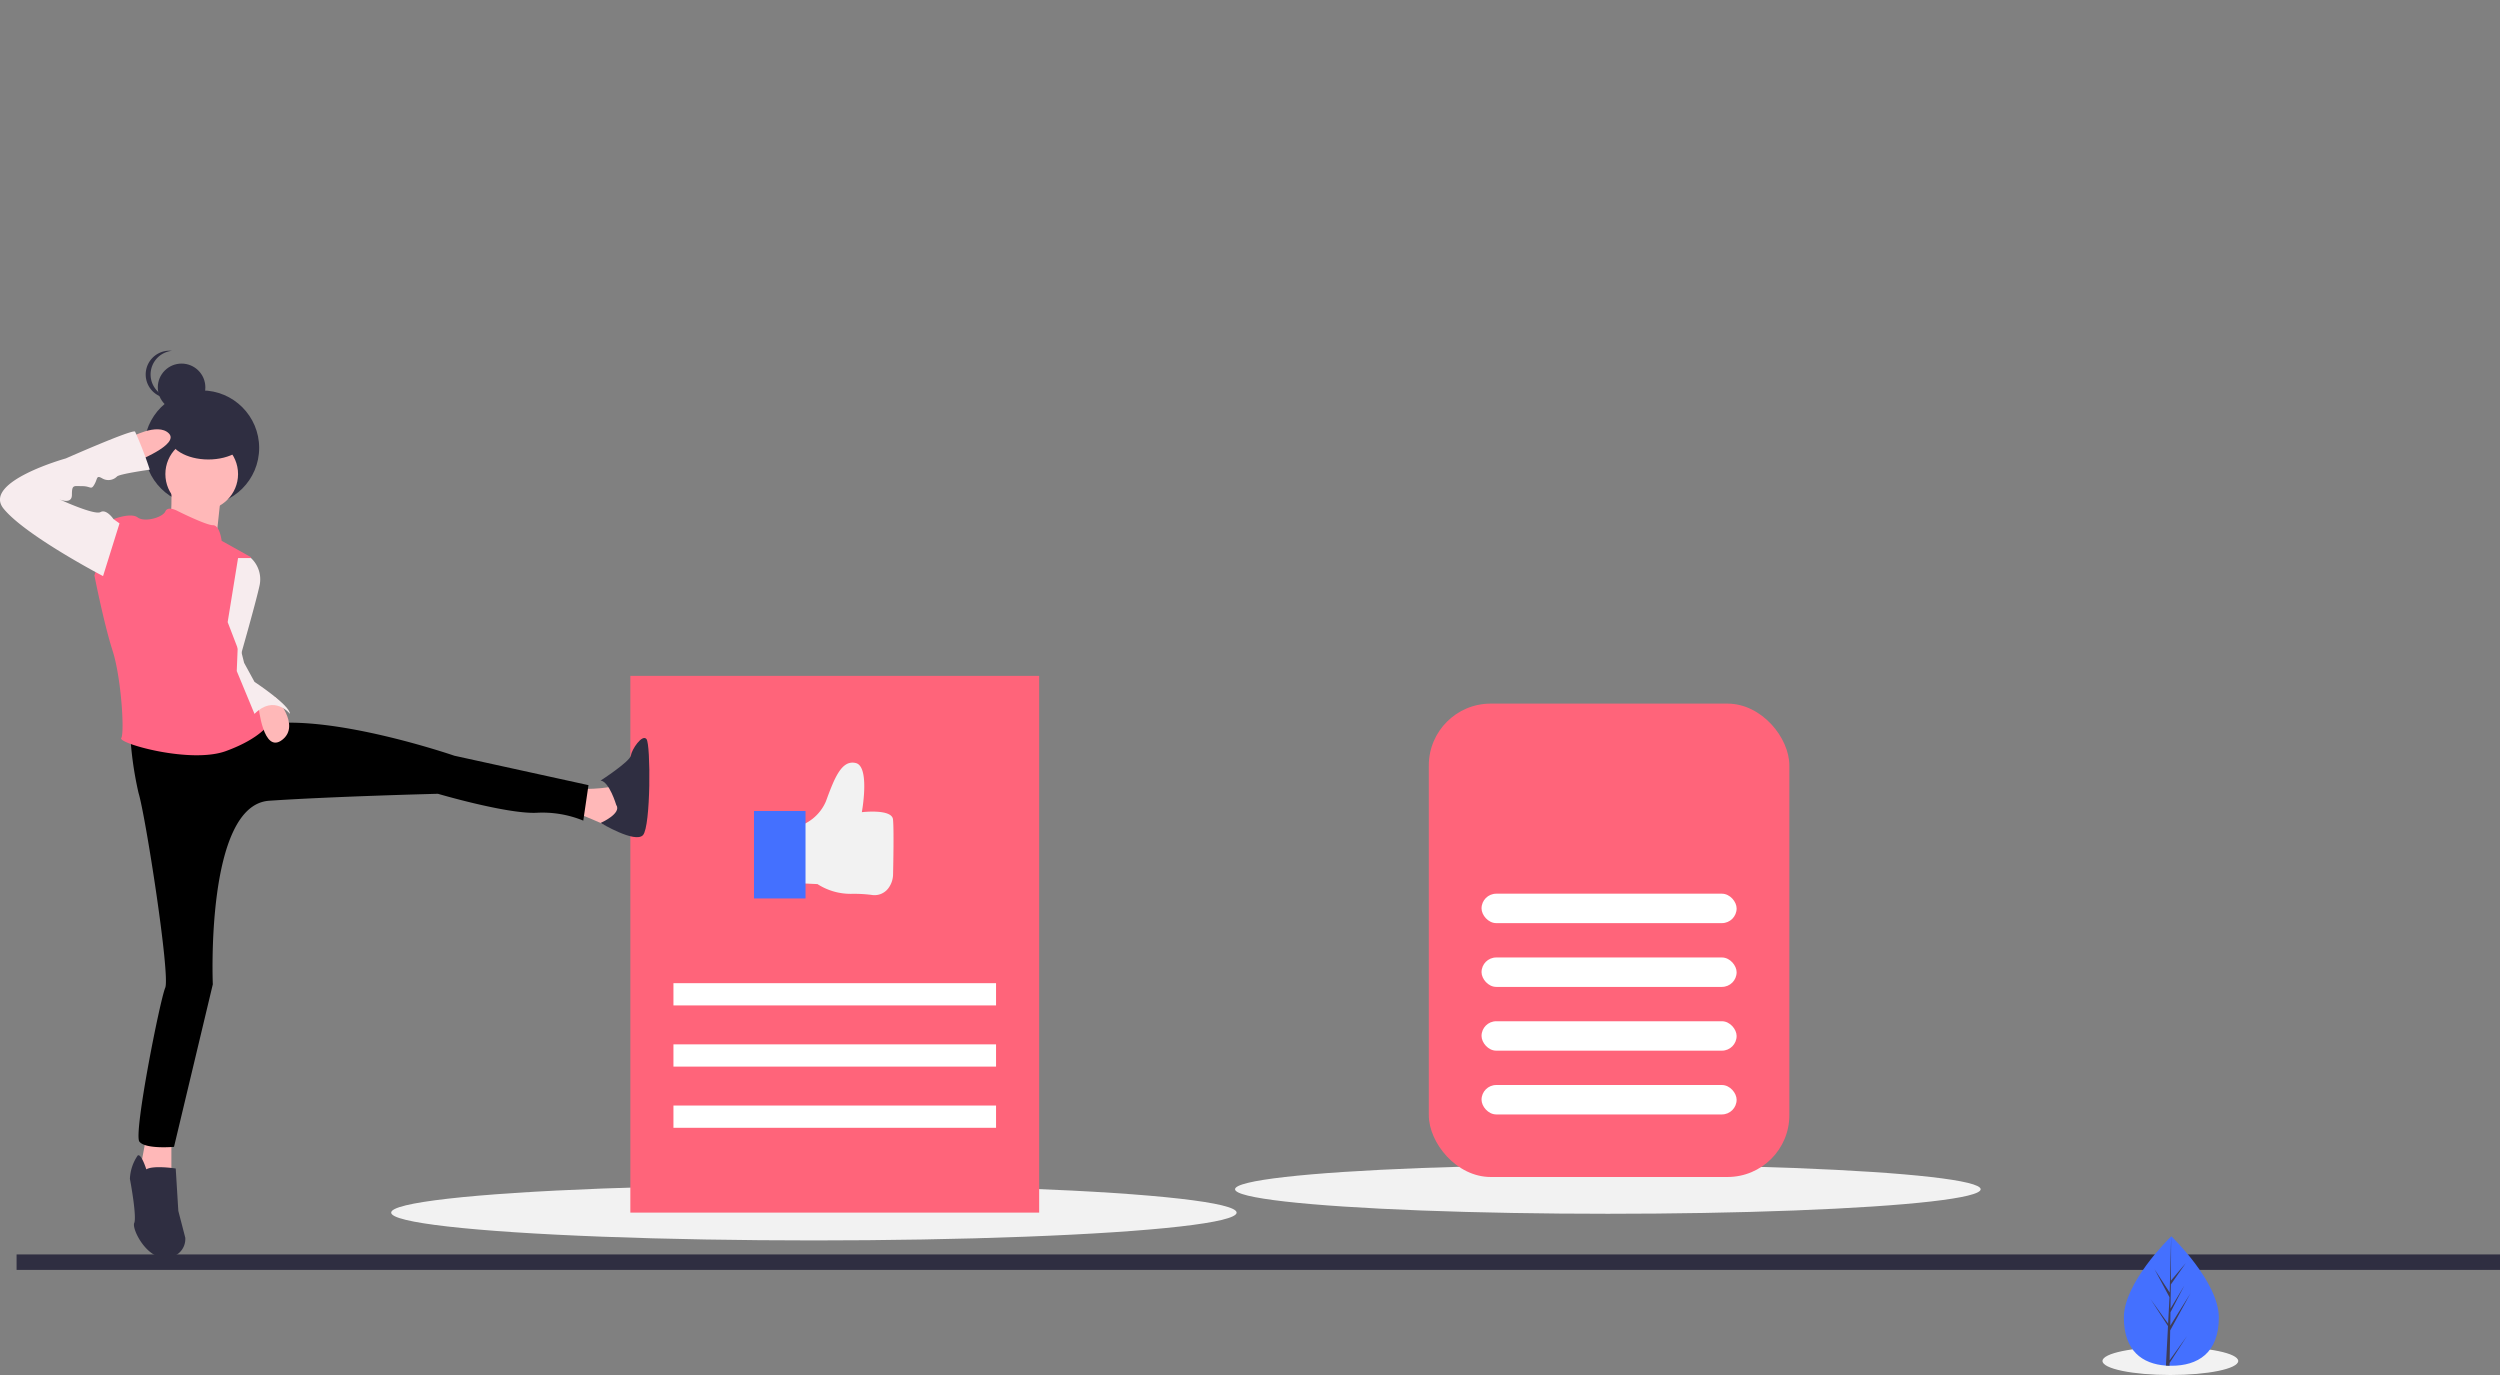 <svg xmlns="http://www.w3.org/2000/svg" id="end_time_illust" width="323.401" height="177.871" viewBox="0 0 323.401 177.871">
    <rect x="0" y="0" width="323.401" height="177.871" fill="#808080" stroke="none"/>
    <defs>
        <style>
            .cls-1{fill:#f2f2f2}.cls-2{fill:#ff647a}.cls-3{fill:#fff}.cls-4{fill:#4470ff}.cls-10,.cls-5{fill:none}.cls-5{stroke:#2f2e41;stroke-miterlimit:10;stroke-width:2px}.cls-6{fill:#2f2e41}.cls-7{fill:#ffb8b8}.cls-8{fill:#ff6584}.cls-9{fill:#f7ecee}.cls-10{stroke:#e7e7e7}.cls-11{fill:#3f3d56}
        </style>
    </defs>
    <g id="그룹_82" data-name="그룹 82" transform="translate(50.602 87.43)">
        <ellipse id="타원_121" cx="54.684" cy="3.598" class="cls-1" data-name="타원 121" rx="54.684" ry="3.598" transform="translate(0 65.836)"/>
        <path id="패스_950" d="M0 0h52.885v69.434H0z" class="cls-2" data-name="패스 950" transform="translate(30.94)"/>
        <path id="사각형_604" d="M0 0h41.732v2.878H0z" class="cls-3" data-name="사각형 604" transform="translate(36.515 39.754)"/>
        <path id="사각형_605" d="M0 0h41.732v2.878H0z" class="cls-3" data-name="사각형 605" transform="translate(36.515 47.668)"/>
        <path id="사각형_606" d="M0 0h41.732v2.878H0z" class="cls-3" data-name="사각형 606" transform="translate(36.515 55.583)"/>
        <path id="패스_858" d="M240.5 373.557a5.754 5.754 0 0 0 4.34-3.41c1.085-2.945 2.015-5.425 3.875-4.96s.775 6.355.775 6.355 3.875-.465 4.03.93c.128 1.155.044 5.6.011 7.1a3.067 3.067 0 0 1-.535 1.7 2.236 2.236 0 0 1-2.267.969 18.089 18.089 0 0 0-2.593-.136 7.905 7.905 0 0 1-4.383-1.26l-3.255-.155z" class="cls-1" data-name="패스 858" transform="translate(-188.604 -353.908)"/>
        <path id="패스_859" d="M0 0h6.665v11.315H0z" class="cls-4" data-name="패스 859" transform="translate(46.935 17.478)"/>
    </g>
    <path id="선_5" d="M0 0h321.256" class="cls-5" data-name="선 5" transform="translate(2.145 163.274)"/>
    <g id="그룹_81" data-name="그룹 81">
        <path id="패스_848" d="M148.847 377.572a3.077 3.077 0 0 1 2.756-3.06 3.11 3.11 0 0 0-.32-.017 3.076 3.076 0 1 0 .32 6.136 3.077 3.077 0 0 1-2.756-3.059z" class="cls-6" data-name="패스 848" transform="translate(-129.366 -329.129)"/>
        <ellipse id="타원_122" cx="7.435" cy="7.435" class="cls-6" data-name="타원 122" rx="7.435" ry="7.435" transform="translate(18.656 50.505)"/>
        <path id="패스_843" d="M158.245 429.707s.112 4.589-.336 4.7 6.156 1.9 6.156 1.9l.672-6.268z" class="cls-7" data-name="패스 843" transform="translate(-136.069 -366.812)"/>
        <path id="패스_844" d="M323.092 551.887s4.925 0 5.037-.56 1.119 4.589 1.119 4.589l-2.015.672s-3.806-1.679-4.142-1.679.001-3.022.001-3.022z" class="cls-7" data-name="패스 844" transform="translate(-248.755 -449.791)"/>
        <path id="패스_845" d="M336.012 540.938s-.9-3.022-2.015-3.134c0 0 3.806-2.462 3.918-3.246s1.455-2.8 2.015-2.127.56 11.305-.448 12.424-5.482-1.573-5.482-1.573 2.8-1.225 2.012-2.344z" class="cls-6" data-name="패스 845" transform="translate(-256.302 -436.828)"/>
        <path id="패스_846" d="M57.736 619.783l-.9 4.813 4.141.672v-5.485z" class="cls-7" data-name="패스 846" transform="translate(-38.806 -472.767)"/>
        <path id="패스_847" d="M144.18 704.126s-.672-2.127-1.119-1.791a5.734 5.734 0 0 0-1.007 3.022c.112.56.9 4.925.56 5.709s1.679 4.813 4.253 4.477a2.41 2.41 0 0 0 2.351-2.575l-.9-3.47-.336-5.485s-2.906-.447-3.802.113z" class="cls-6" data-name="패스 847" transform="translate(-125.25 -552.856)"/>
        <ellipse id="타원_123" cx="3.076" cy="3.076" class="cls-6" data-name="타원 123" rx="3.076" ry="3.076" transform="translate(20.413 47.034)"/>
        <ellipse id="타원_124" cx="4.701" cy="4.701" class="cls-7" data-name="타원 124" rx="4.701" ry="4.701" transform="translate(21.393 56.624)"/>
        <path id="패스_849" d="M142.08 526.531a45.074 45.074 0 0 0 1.119 8.507c.9 2.91 4.124 23.636 3.452 25.2s-4.124 18.9-3.34 19.906 4.477.672 4.477.672l5.019-21.025s-.99-23.189 7.293-23.748 21.827-.9 21.827-.9 8.731 2.574 12.648 2.463a13.932 13.932 0 0 1 6.156 1.008l.672-4.589-17.35-3.806s-15.894-5.485-24.625-4.03a67.2 67.2 0 0 1-17.348.342z" data-name="패스 849" transform="translate(-125.277 -432.458)"/>
        <path id="패스_850" d="M138.473 439.189s-1.343-.783-1.679 0-2.686 1.455-3.582.784-3.134.224-3.134.224l-2.463 7.276s1.231 6.268 2.351 9.738 1.567 10.634 1.119 11.305 8.955 3.358 13.544 1.679 5.6-3.582 5.6-3.582-5.037-7.164-3.358-10.522a10.192 10.192 0 0 0 .336-7.164l.672-3.806-3.806-2.127s-.224-2.015-1.119-2.015-4.481-1.79-4.481-1.79z" class="cls-8" data-name="패스 850" transform="translate(-115.402 -373.037)"/>
        <path id="패스_851" d="M183.289 458.988h1.679a3.758 3.758 0 0 1 1.119 3.47c-.448 2.127-2.467 9.177-2.467 9.177l-1.675-4.364z" class="cls-9" data-name="패스 851" transform="translate(-152.494 -386.795)"/>
        <path id="패스_852" d="M196.68 515.644s3.35 3.627.887 5.53-3.069-4.365-3.069-4.365z" class="cls-7" data-name="패스 852" transform="translate(-161.063 -425.465)"/>
        <path id="패스_853" d="M185.818 491.8l.784 3.134 1.343 2.463s4.589 3.022 4.589 4.142c0 0-2.015-2.575-4.589 0L185.65 496z" class="cls-9" data-name="패스 853" transform="translate(-155.023 -409.189)"/>
        <ellipse id="타원_125" cx="5.127" cy="3.076" class="cls-6" data-name="타원 125" rx="5.127" ry="3.076" transform="translate(21.828 53.287)"/>
        <path id="패스_854" d="M142.08 407.611s3.582-2.015 5.037-.56-4.365 3.694-4.365 3.694z" class="cls-7" data-name="패스 854" transform="translate(-125.277 -350.989)"/>
        <path id="패스_855" d="M104.581 419.3l-.784-.56s-.9-1.343-1.679-.9-5.373-1.679-5.373-1.679 1.679.784 1.679-.56.224-1.119 1.343-1.119 1.119.56 1.567-.224.224-1.231 1.007-.784a1.571 1.571 0 0 0 1.9-.224c.224-.336 4.253-.9 4.253-.9a48.2 48.2 0 0 0-1.9-4.925c-.336-.336-8.955 3.47-8.955 3.47s-10.858 3.022-8.059 6.492 12.872 8.731 12.872 8.731z" class="cls-9" data-name="패스 855" transform="translate(-89.121 -351.594)"/>
    </g>
    <g id="그룹_79" data-name="그룹 79" transform="translate(159.766 91.02)">
        <ellipse id="타원_124-2" cx="48.227" cy="3.173" class="cls-1" data-name="타원 124" rx="48.227" ry="3.173" transform="translate(0 59.649)"/>
        <rect id="사각형_608" width="46.64" height="61.235" class="cls-2" data-name="사각형 608" rx="8" transform="translate(25.065)"/>
        <rect id="사각형_611" width="32.997" height="3.807" class="cls-3" data-name="사각형 611" rx="1.904" transform="translate(31.887 24.589)"/>
        <rect id="사각형_612" width="32.997" height="3.807" class="cls-3" data-name="사각형 612" rx="1.904" transform="translate(31.887 32.839)"/>
        <rect id="사각형_613" width="32.997" height="3.807" class="cls-3" data-name="사각형 613" rx="1.904" transform="translate(31.887 41.088)"/>
        <rect id="사각형_614" width="32.997" height="3.807" class="cls-3" data-name="사각형 614" rx="1.904" transform="translate(31.887 49.337)"/>
    </g>
    <ellipse id="타원_126" cx="8.78" cy="1.813" class="cls-1" data-name="타원 126" rx="8.78" ry="1.813" transform="translate(271.978 174.245)"/>
    <g id="그룹_84" data-name="그룹 84" transform="translate(274.745 159.922)">
        <path id="패스_856" d="M325.317 777.276c0 4.626-2.75 6.242-6.143 6.242h-.235c-.157 0-.313-.011-.467-.021-3.062-.217-5.441-1.915-5.441-6.218 0-4.452 5.69-10.071 6.117-10.487l.025-.024s6.144 5.882 6.144 10.508z" class="cls-4" data-name="패스 856" transform="translate(-313.032 -766.764)"/>
        <path id="패스_857" d="M326.374 782.81l2.247-3.139-2.252 3.484-.006.36c-.157 0-.313-.011-.467-.021l.242-4.628v-.043l.023-.437-2.258-3.493 2.265 3.165.005.093.183-3.5-1.933-3.609 1.957 3 .19-7.25-.032 5.717 1.924-2.267-1.928 2.758-.051 3.131 1.8-3-1.8 3.466-.028 1.741 2.609-4.182-2.618 4.79z" class="cls-11" data-name="패스 857" transform="translate(-320.455 -766.765)"/>
    </g>
</svg>

